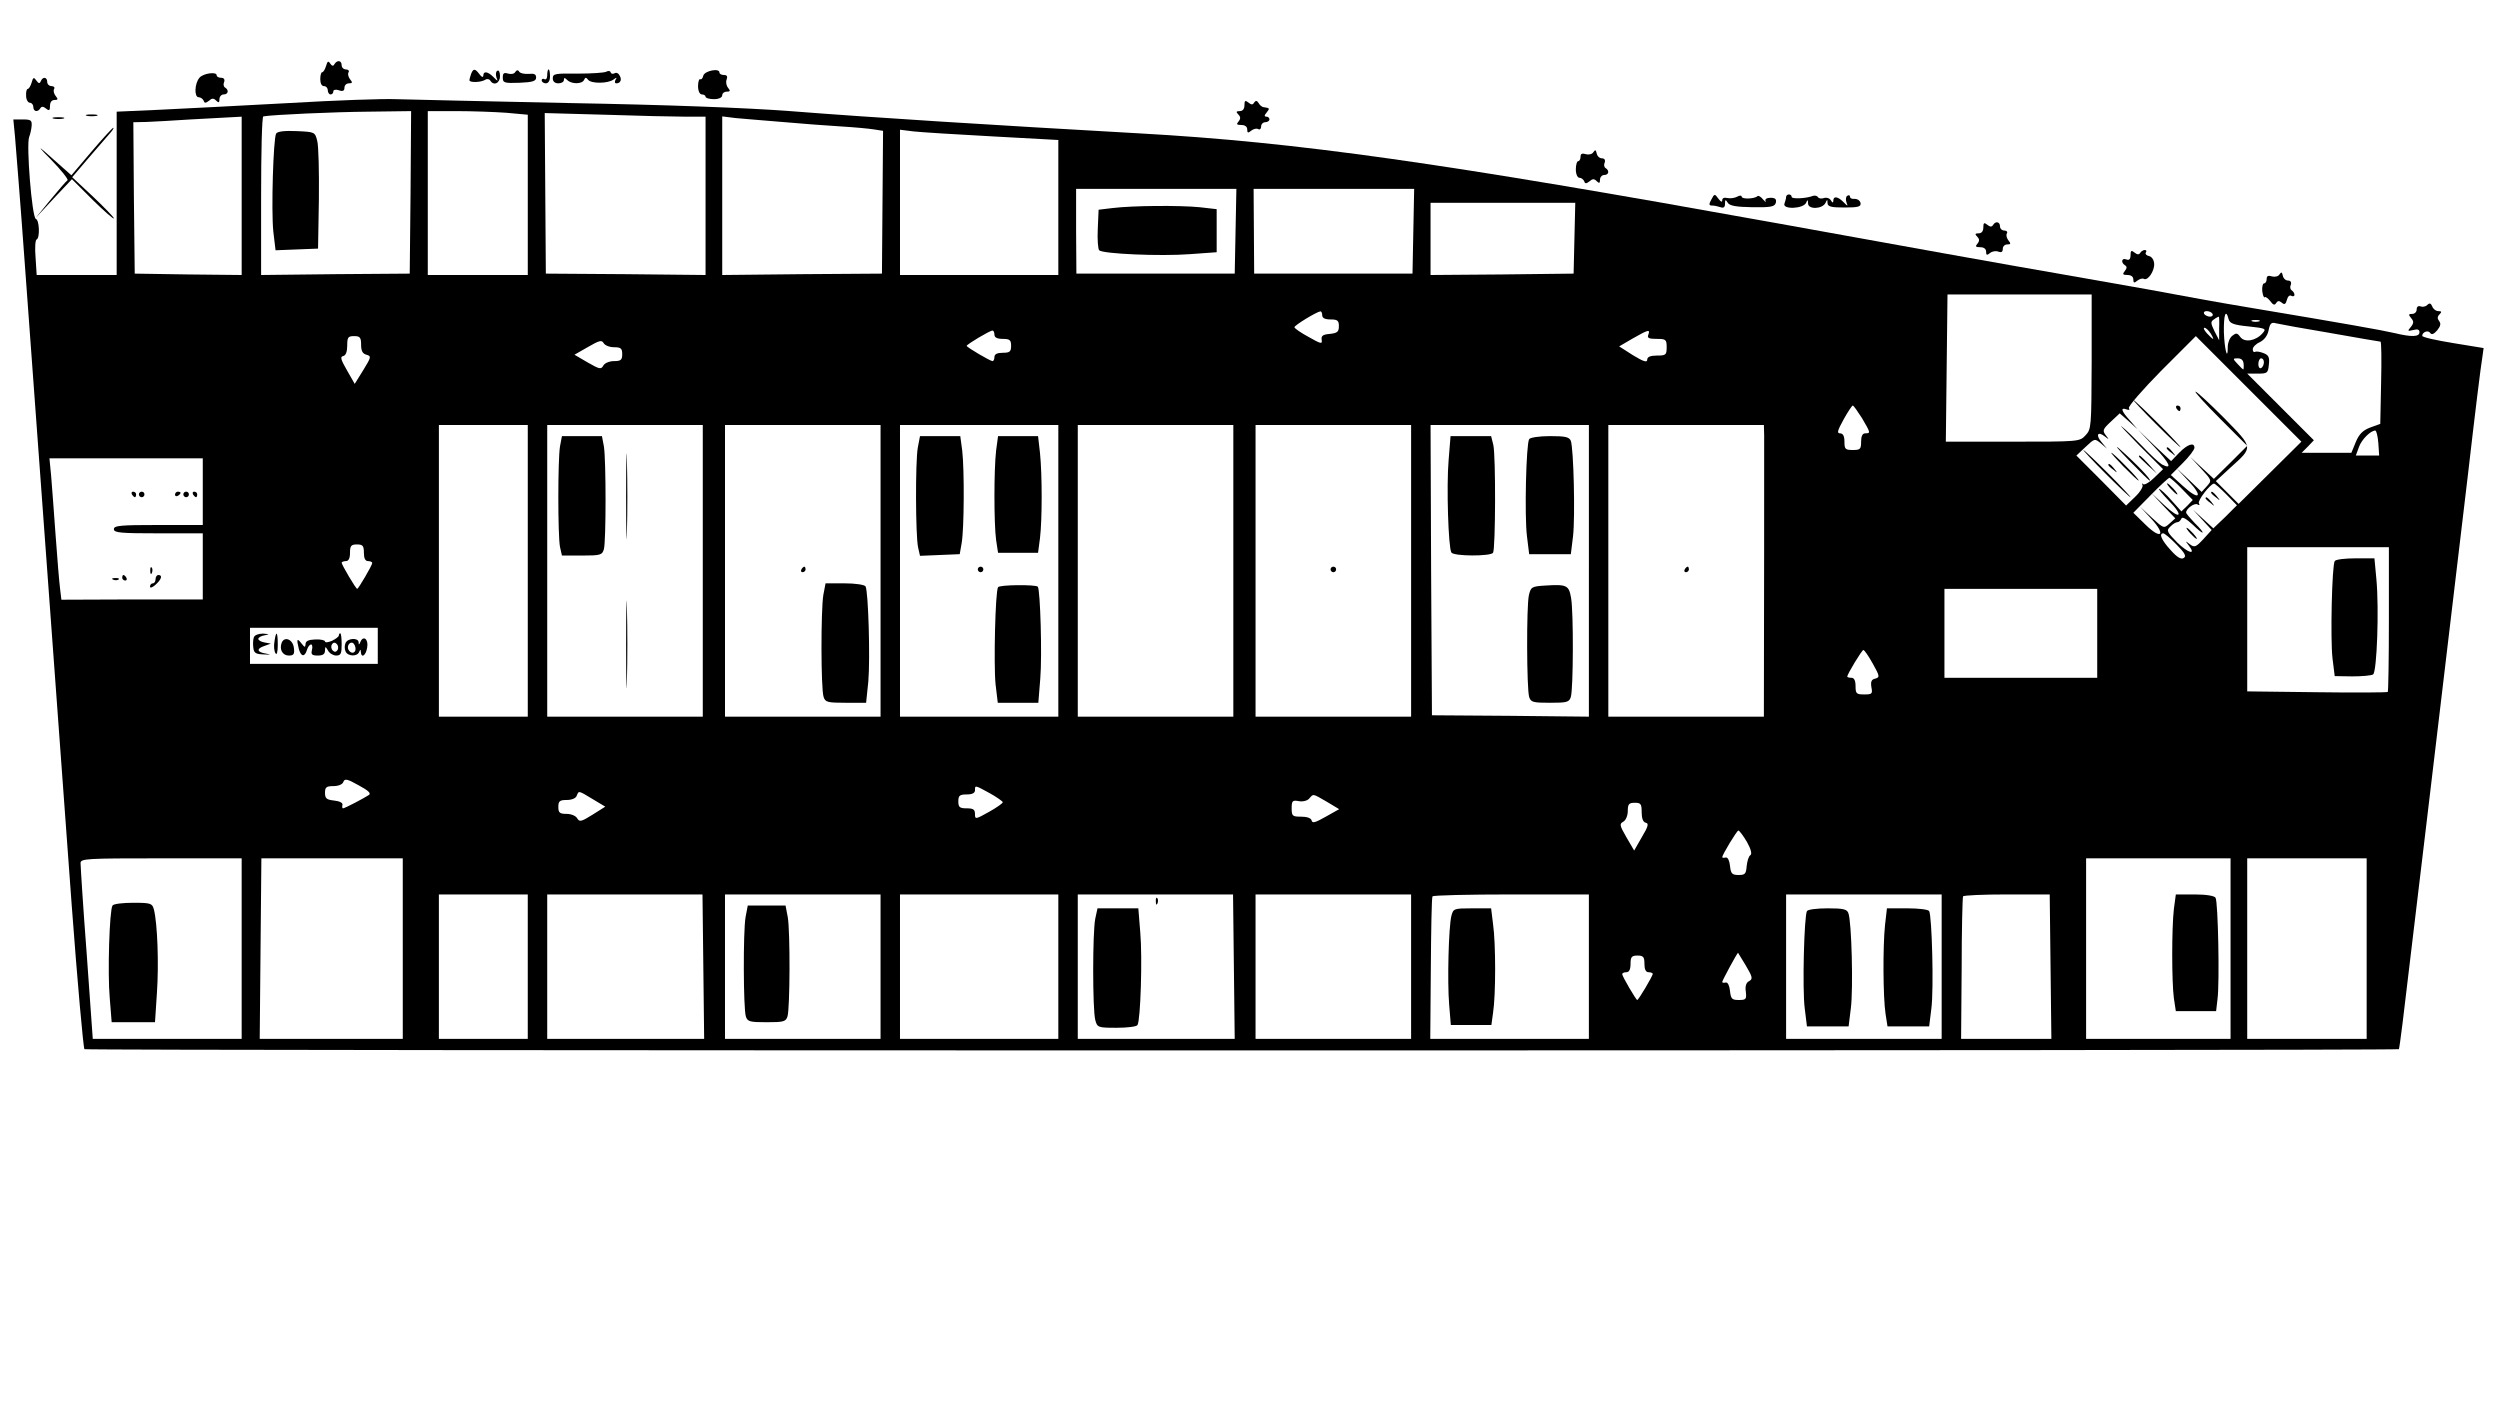 <?xml version="1.0" standalone="no"?>
<!DOCTYPE svg PUBLIC "-//W3C//DTD SVG 20010904//EN"
 "http://www.w3.org/TR/2001/REC-SVG-20010904/DTD/svg10.dtd">
<svg version="1.0" xmlns="http://www.w3.org/2000/svg"
 width="900pt" height="512pt" viewBox="0 0 900 512"
 preserveAspectRatio="xMidYMid meet">

<g transform="translate(0,512) scale(0.1,-0.1)"
fill="#000000" stroke="none">
<path d="M1174 4883 c-4 -13 -10 -23 -14 -23 -4 0 -7 -11 -7 -25 0 -15 5 -25
13 -25 8 0 14 -7 14 -15 0 -8 5 -15 10 -15 6 0 10 5 10 11 0 6 9 8 20 4 14 -5
20 -2 20 9 0 9 7 16 16 16 13 0 14 3 4 15 -6 8 -9 19 -5 25 3 5 -1 10 -9 10
-9 0 -16 7 -16 15 0 18 -16 20 -26 4 -4 -8 -9 -7 -15 2 -7 11 -10 9 -15 -8z"/>
<path d="M1696 4854 c-3 -9 -6 -19 -6 -23 0 -9 42 -8 57 2 6 4 14 3 18 -3 12
-20 35 -10 35 16 0 14 -4 23 -10 19 -5 -3 -6 -13 -3 -23 6 -16 6 -16 -11 1
-20 20 -36 22 -36 5 -1 -8 -6 -6 -14 5 -16 21 -22 21 -30 1z"/>
<path d="M1855 4861 c-3 -7 -15 -9 -26 -6 -15 5 -19 1 -19 -14 0 -19 5 -21 60
-19 48 2 60 6 60 19 0 12 -7 15 -27 13 -15 -1 -30 2 -34 8 -4 7 -9 6 -14 -1z"/>
<path d="M1970 4849 c0 -11 -4 -17 -10 -14 -5 3 -10 1 -10 -4 0 -6 7 -11 15
-11 9 0 15 9 15 25 0 14 -2 25 -5 25 -3 0 -5 -9 -5 -21z"/>
<path d="M2183 4862 c-7 -4 -53 -7 -103 -7 -81 1 -90 0 -90 -17 0 -11 7 -18
20 -18 11 0 20 5 20 12 0 9 3 9 12 0 16 -16 55 -15 61 1 4 9 7 9 14 0 11 -15
73 -14 92 1 11 8 13 8 7 -1 -4 -7 -3 -13 3 -13 15 0 21 14 11 29 -4 8 -12 11
-18 7 -6 -3 -12 -2 -14 4 -1 5 -8 6 -15 2z"/>
<path d="M2532 4848 c-2 -10 -8 -16 -11 -13 -4 2 -8 -9 -8 -25 0 -18 6 -30 14
-30 7 0 13 -4 13 -8 0 -5 14 -9 30 -9 18 0 30 6 30 14 0 7 7 13 16 13 13 0 14
3 5 14 -6 7 -9 21 -5 30 4 11 1 16 -10 16 -9 0 -16 4 -16 9 0 17 -53 6 -58
-11z"/>
<path d="M718 4840 c-18 -21 -19 -70 -3 -70 7 0 15 -6 18 -12 3 -10 7 -10 19
-1 11 10 17 10 26 1 9 -9 12 -8 12 5 0 9 7 17 15 17 17 0 20 16 5 25 -5 3 -7
12 -3 20 3 9 -1 15 -11 15 -9 0 -16 4 -16 9 0 14 -49 7 -62 -9z"/>
<path d="M114 4823 c-4 -13 -10 -23 -14 -23 -4 0 -7 -11 -6 -25 0 -14 7 -25
14 -25 6 0 12 -7 12 -15 0 -17 16 -20 25 -5 5 8 11 7 21 -1 11 -9 14 -7 14 10
0 13 6 21 16 21 13 0 14 3 4 15 -6 8 -9 19 -5 25 3 5 -1 10 -9 10 -9 0 -16 7
-16 15 0 18 -16 20 -23 3 -4 -10 -8 -9 -16 2 -9 13 -12 12 -17 -7z"/>
<path d="M1040 4749 c-168 -9 -376 -20 -463 -24 l-157 -7 0 -294 0 -294 -144
0 -144 0 -4 63 c-3 34 -1 64 4 65 12 5 10 70 -3 74 -14 5 -35 268 -24 295 4
10 8 28 9 41 1 19 -3 22 -32 22 l-34 0 6 -62 c3 -35 20 -245 36 -468 77 -1049
134 -1829 168 -2297 21 -282 42 -516 46 -520 6 -6 8327 -6 8332 0 1 1 7 43 13
92 26 212 133 1113 236 1980 24 209 47 396 51 416 l5 36 -110 18 c-61 10 -111
21 -111 26 0 14 22 22 29 10 5 -7 13 -4 25 10 12 15 14 24 7 33 -7 9 -7 16 1
24 9 9 8 12 -4 12 -9 0 -19 8 -22 17 -5 12 -10 13 -18 5 -6 -6 -17 -8 -24 -5
-8 3 -14 -1 -14 -11 0 -9 -7 -16 -16 -16 -14 0 -14 -3 -4 -15 10 -12 10 -18
-1 -32 -13 -15 -12 -16 9 -11 15 4 22 2 22 -8 0 -17 -28 -18 -90 -3 -42 10
-189 36 -500 88 -69 11 -150 26 -180 31 -111 21 -271 50 -530 95 -146 25 -598
106 -1005 180 -1220 220 -1732 293 -2305 325 -515 29 -964 57 -1255 80 -157
12 -454 23 -795 29 -300 6 -581 13 -625 14 -44 2 -217 -4 -385 -14z m438 -321
l-3 -293 -267 -2 -268 -3 0 285 c0 157 3 286 8 286 33 6 255 16 380 17 l152 2
-2 -292z m345 286 l77 -7 0 -288 0 -289 -180 0 -180 0 0 295 0 295 103 0 c57
0 138 -3 180 -6z m645 -14 l72 0 0 -285 0 -285 -287 3 -288 2 -2 289 -2 289
217 -6 c119 -4 250 -7 290 -7z m-1598 -285 l0 -285 -192 2 -193 3 -3 273 -2
272 47 1 c27 1 98 5 158 9 61 3 127 7 148 8 l37 2 0 -285z m1945 266 c66 -6
161 -13 210 -16 50 -3 104 -8 122 -11 l32 -5 -2 -257 -2 -257 -287 -2 -288 -3
0 285 0 286 48 -6 c26 -2 101 -9 167 -14z m758 -52 l237 -13 0 -243 0 -243
-285 0 -285 0 0 261 0 262 48 -6 c26 -3 154 -11 285 -18z m875 -341 l-3 -153
-285 0 -285 0 -1 153 0 152 288 0 289 0 -3 -152z m640 0 l-3 -153 -285 0 -285
0 -1 153 -1 152 289 0 289 0 -3 -152z m580 -25 l-3 -128 -257 -3 -258 -2 0
130 0 130 260 0 261 0 -3 -127z m1862 -445 c-1 -234 -1 -243 -22 -265 -21 -23
-24 -23 -262 -23 l-241 0 3 265 3 265 259 0 260 0 0 -242z m-2770 167 c0 -10
10 -15 30 -15 25 0 30 -4 30 -24 0 -21 -6 -25 -32 -28 -26 -2 -32 -7 -30 -21
3 -17 -3 -15 -47 10 -28 15 -51 31 -51 35 0 7 79 55 93 57 4 1 7 -6 7 -14z
m3205 5 c3 -5 -1 -10 -9 -10 -8 0 -18 5 -21 10 -3 6 1 10 9 10 8 0 18 -4 21
-10z m58 -19 c4 -15 18 -21 71 -26 63 -7 66 -8 51 -25 -25 -28 -65 -34 -80
-13 -11 15 -15 15 -29 4 -9 -7 -16 -25 -16 -39 0 -56 -12 -9 -14 52 -1 64 7
86 17 47z m-34 -33 l0 -43 -17 33 c-14 29 -14 34 -2 42 8 6 16 10 18 10 1 0 2
-19 1 -42z m144 25 c-7 -2 -19 -2 -25 0 -7 3 -2 5 12 5 14 0 19 -2 13 -5z
m257 -42 c96 -17 177 -31 180 -31 3 0 4 -67 2 -148 l-3 -148 -36 -13 c-26 -10
-40 -23 -52 -52 l-16 -39 -90 0 -89 0 22 22 22 23 -120 120 -120 120 38 0 c35
0 37 2 40 33 3 26 -1 34 -20 41 -13 5 -26 7 -30 4 -5 -2 -8 2 -8 10 0 7 11 19
25 25 16 8 28 23 32 43 5 25 10 30 27 25 12 -3 100 -19 196 -35z m-432 -1 c7
-11 11 -20 9 -20 -2 0 -12 9 -22 20 -10 11 -14 20 -9 20 5 0 15 -9 22 -20z
m-4378 -5 c0 -10 10 -15 30 -15 25 0 30 -4 30 -25 0 -21 -5 -25 -30 -25 -20 0
-30 -5 -30 -15 0 -8 -3 -15 -7 -15 -8 0 -93 50 -93 55 0 5 83 55 93 55 4 0 7
-7 7 -15z m2354 0 c-5 -12 2 -15 30 -15 33 0 36 -2 36 -30 0 -28 -3 -30 -35
-30 -24 0 -35 -5 -35 -15 0 -11 -13 -7 -51 16 l-50 32 48 28 c56 32 65 35 57
14z m-4634 -36 c0 -22 5 -32 19 -36 18 -5 18 -8 -11 -55 l-31 -50 -28 49 c-22
38 -25 49 -14 51 10 2 15 16 15 38 0 30 3 34 25 34 21 0 25 -5 25 -31z m6872
-461 l-113 -112 -41 41 -41 41 52 48 c84 76 84 70 -22 179 -52 52 -98 95 -103
95 -5 0 35 -44 89 -98 l97 -97 -60 -60 -60 -59 -42 39 -43 40 39 -42 c39 -42
39 -43 21 -63 l-19 -21 -45 43 -46 43 43 -46 c55 -58 40 -73 -19 -19 l-44 40
43 43 c23 23 42 48 42 55 0 21 -25 13 -55 -18 l-29 -30 -61 57 -60 58 59 -62
c57 -60 69 -86 29 -65 -10 6 -41 34 -69 64 -28 29 -62 62 -75 72 -13 11 15
-19 62 -67 l86 -86 -32 -31 c-17 -17 -35 -27 -40 -23 -4 5 -5 3 -2 -3 3 -6 -8
-25 -26 -42 l-33 -32 -89 90 -90 90 33 31 c33 31 33 31 55 13 l22 -19 -19 23
c-23 26 -14 41 11 21 17 -13 17 -13 4 4 -13 17 -11 22 18 49 l32 30 32 -28 32
-29 -27 31 c-31 34 -36 49 -12 40 9 -3 12 -2 8 5 -3 6 49 66 117 135 l124 124
190 -190 190 -190 -113 -112z m-5962 452 c25 0 30 -4 30 -25 0 -21 -5 -25 -30
-25 -16 0 -33 -7 -38 -16 -8 -15 -14 -13 -56 11 l-48 28 49 28 c40 23 49 26
56 14 4 -8 21 -15 37 -15z m5867 -60 c1 -11 0 -20 -1 -20 -2 0 -11 9 -21 20
-18 19 -17 20 1 20 13 0 20 -7 21 -20z m73 6 c0 -8 -4 -18 -10 -21 -5 -3 -10
3 -10 14 0 12 5 21 10 21 6 0 10 -6 10 -14z m-1447 -201 c31 -53 32 -55 12
-55 -10 0 -15 -10 -15 -30 0 -27 -3 -30 -30 -30 -27 0 -30 3 -30 30 0 20 -5
30 -16 30 -12 0 -9 10 13 50 15 27 30 50 33 50 3 0 17 -20 33 -45z m-4803
-550 l0 -525 -160 0 -160 0 0 525 0 525 160 0 160 0 0 -525z m630 0 l0 -525
-280 0 -280 0 0 525 0 525 280 0 280 0 0 -525z m640 0 l0 -525 -280 0 -280 0
0 525 0 525 280 0 280 0 0 -525z m640 0 l0 -525 -285 0 -285 0 0 525 0 525
285 0 285 0 0 -525z m630 0 l0 -525 -280 0 -280 0 0 525 0 525 280 0 280 0 0
-525z m640 0 l0 -525 -280 0 -280 0 0 525 0 525 280 0 280 0 0 -525z m640 0
l0 -525 -282 3 -283 2 -3 523 -2 522 285 0 285 0 0 -525z m631 488 c0 -29 0
-766 -1 -980 l0 -33 -280 0 -280 0 0 525 0 525 280 0 280 0 1 -37z m2211 -28
l3 -45 -42 0 -42 0 11 30 c9 27 42 60 59 60 4 0 9 -20 11 -45z m-7832 -175 l0
-120 -160 0 c-136 0 -160 -2 -160 -15 0 -13 24 -15 160 -15 l160 0 0 -119 0
-119 -254 0 -255 -1 -5 42 c-3 23 -10 110 -16 192 -6 83 -13 178 -16 213 l-6
62 276 0 276 0 0 -120z m7125 10 l39 -40 -20 -21 -21 -20 -36 40 c-20 23 -40
41 -44 41 -4 0 12 -19 35 -43 56 -57 41 -70 -17 -15 l-46 43 43 -46 43 -45
-21 -19 c-20 -18 -21 -18 -63 21 l-42 39 39 -42 c55 -59 37 -78 -20 -22 l-44
43 62 63 c34 35 65 63 68 63 3 0 24 -18 45 -40z m159 -19 l39 -40 -42 -42 -43
-41 -36 33 -37 34 34 -37 33 -36 -30 -33 c-27 -29 -32 -31 -49 -18 -17 13 -17
13 -4 -4 29 -37 -1 -29 -41 10 -37 38 -40 43 -25 57 8 9 20 16 25 16 6 0 12 6
15 13 3 8 17 0 41 -22 43 -42 49 -35 6 7 -16 17 -30 33 -30 37 0 14 31 36 41
29 7 -4 9 -3 5 4 -6 9 40 69 54 71 3 1 23 -17 44 -38z m-179 -181 c31 -31 37
-43 26 -49 -9 -6 -24 3 -47 29 -33 36 -43 60 -26 60 4 0 26 -18 47 -40z
m-6525 -30 c0 -20 5 -30 15 -30 8 0 15 -3 15 -7 0 -8 -50 -93 -54 -93 -5 0
-56 87 -56 94 0 3 7 6 15 6 10 0 15 10 15 30 0 25 4 30 25 30 21 0 25 -5 25
-30z m7290 -239 c0 -142 -2 -260 -4 -262 -2 -2 -117 -3 -255 -1 l-251 3 0 259
0 260 255 0 255 0 0 -259z m-1050 -51 l0 -160 -275 0 -275 0 0 160 0 160 275
0 275 0 0 -160z m-6190 -45 l0 -65 -230 0 -230 0 0 65 0 65 230 0 230 0 0 -65z
m5382 -64 c25 -45 26 -49 9 -54 -14 -3 -17 -11 -14 -31 5 -24 2 -26 -26 -26
-28 0 -31 3 -31 30 0 20 -5 30 -15 30 -8 0 -15 2 -15 4 0 9 53 96 58 96 4 0
19 -22 34 -49z m-5414 -473 c-20 -13 -87 -48 -93 -48 -3 0 -4 6 -2 13 1 7 -11
13 -30 15 -27 3 -33 7 -33 28 0 20 5 24 30 24 18 0 33 6 36 15 5 13 14 11 55
-12 35 -19 46 -29 37 -35z m2236 6 c25 -14 46 -29 46 -32 0 -4 -23 -20 -50
-35 -48 -27 -50 -27 -50 -8 0 17 -6 21 -30 21 -25 0 -30 4 -30 25 0 21 5 25
30 25 20 0 30 5 30 15 0 19 -1 19 54 -11z m-1430 -21 l45 -27 -46 -29 c-40
-25 -47 -27 -55 -13 -5 9 -22 16 -38 16 -25 0 -30 4 -30 25 0 21 5 25 30 25
18 0 33 6 36 15 8 19 5 20 58 -12z m2642 -9 l45 -27 -48 -27 c-37 -21 -49 -25
-51 -14 -2 9 -17 14 -38 14 -31 0 -34 2 -34 30 0 27 3 30 25 26 14 -3 31 1 38
9 16 18 11 19 63 -11z m1134 -38 c0 -22 5 -36 15 -38 11 -2 9 -13 -14 -51
l-28 -49 -28 48 c-24 42 -26 48 -11 56 9 5 16 22 16 38 0 25 4 30 25 30 22 0
25 -4 25 -34z m379 -107 c15 -27 19 -44 12 -48 -6 -4 -11 -21 -13 -39 -2 -28
-6 -32 -29 -32 -24 0 -28 5 -31 33 -2 19 -8 31 -15 30 -7 -2 -13 -1 -13 1 0 9
53 96 58 96 4 0 18 -19 31 -41z m-5419 -384 l0 -325 -268 0 -268 0 -22 308
c-13 169 -22 315 -22 325 0 16 21 17 290 17 l290 0 0 -325z m580 0 l0 -325
-257 0 -258 0 3 325 3 325 254 0 255 0 0 -325z m6580 0 l0 -325 -260 0 -260 0
0 325 0 325 260 0 260 0 0 -325z m490 0 l0 -325 -215 0 -215 0 0 325 0 325
215 0 215 0 0 -325z m-6620 -65 l0 -260 -160 0 -160 0 0 260 0 260 160 0 160
0 0 -260z m632 0 l3 -260 -282 0 -283 0 0 260 0 260 280 0 279 0 3 -260z m638
0 l0 -260 -280 0 -280 0 0 260 0 260 280 0 280 0 0 -260z m640 0 l0 -260 -285
0 -285 0 0 260 0 260 285 0 285 0 0 -260z m632 0 l3 -260 -282 0 -283 0 0 260
0 260 280 0 279 0 3 -260z m638 0 l0 -260 -280 0 -280 0 0 260 0 260 280 0
280 0 0 -260z m640 0 l0 -260 -285 0 -286 0 2 253 c1 138 3 255 6 260 2 4 130
7 284 7 l279 0 0 -260z m1270 0 l0 -260 -280 0 -280 0 0 260 0 260 280 0 280
0 0 -260z m392 0 l3 -260 -162 0 -163 0 2 253 c0 138 3 255 5 260 2 4 74 7
158 7 l154 0 3 -260z m-1097 4 c24 -41 26 -48 12 -56 -11 -5 -15 -19 -12 -38
3 -27 1 -30 -25 -30 -25 0 -29 4 -32 33 -2 19 -8 31 -15 30 -7 -2 -13 -1 -13
2 0 5 54 105 57 105 0 0 13 -21 28 -46z m-365 6 c0 -20 5 -30 15 -30 8 0 15
-3 15 -6 0 -7 -51 -94 -56 -94 -4 0 -54 85 -54 93 0 4 7 7 15 7 10 0 15 10 15
30 0 25 4 30 25 30 21 0 25 -5 25 -30z"/>
<path d="M994 4639 c-10 -18 -18 -276 -10 -353 l8 -67 76 3 77 3 3 178 c1 97
-1 192 -6 210 -8 32 -9 32 -74 35 -43 2 -69 -1 -74 -9z"/>
<path d="M4005 4371 l-50 -6 -3 -69 c-2 -38 1 -73 5 -77 13 -13 220 -22 326
-14 l97 7 0 78 0 77 -61 7 c-71 7 -241 6 -314 -3z"/>
<path d="M7760 3595 c47 -47 87 -85 90 -85 2 0 -33 38 -80 85 -47 47 -87 85
-90 85 -2 0 33 -38 80 -85z"/>
<path d="M7835 3650 c3 -5 8 -10 11 -10 2 0 4 5 4 10 0 6 -5 10 -11 10 -5 0
-7 -4 -4 -10z"/>
<path d="M7665 3462 c38 -39 71 -72 74 -72 10 0 -53 65 -110 115 -19 16 -3 -3
36 -43z"/>
<path d="M7800 3506 c0 -2 8 -10 18 -17 15 -13 16 -12 3 4 -13 16 -21 21 -21
13z"/>
<path d="M7580 3415 c47 -47 87 -85 90 -85 2 0 -33 38 -80 85 -47 47 -87 85
-90 85 -2 0 33 -38 80 -85z"/>
<path d="M7645 3440 c27 -27 51 -50 54 -50 3 0 -17 23 -44 50 -27 28 -51 50
-54 50 -3 0 17 -22 44 -50z"/>
<path d="M7700 3477 c0 -2 15 -16 33 -33 l32 -29 -29 33 c-28 30 -36 37 -36
29z"/>
<path d="M7590 3446 c0 -2 8 -10 18 -17 15 -13 16 -12 3 4 -13 16 -21 21 -21
13z"/>
<path d="M2254 3335 c0 -137 2 -195 3 -128 2 67 2 179 0 250 -1 70 -3 16 -3
-122z"/>
<path d="M2016 3513 c-8 -49 -8 -321 0 -362 l7 -31 72 0 c67 0 73 2 79 23 8
29 8 321 0 370 l-7 37 -72 0 -72 0 -7 -37z"/>
<path d="M2254 2800 c0 -140 2 -198 3 -127 2 70 2 184 0 255 -1 70 -3 12 -3
-128z"/>
<path d="M2885 3070 c-3 -5 -1 -10 4 -10 6 0 11 5 11 10 0 6 -2 10 -4 10 -3 0
-8 -4 -11 -10z"/>
<path d="M2964 2978 c-9 -53 -9 -338 1 -367 6 -19 14 -21 80 -21 l73 0 8 77
c7 84 0 324 -10 342 -4 6 -37 11 -76 11 l-68 0 -8 -42z"/>
<path d="M3304 3508 c-9 -52 -8 -316 1 -358 l7 -31 71 3 72 3 7 40 c9 51 10
263 2 333 l-7 52 -73 0 -72 0 -8 -42z"/>
<path d="M3586 3498 c-8 -69 -8 -262 0 -322 l7 -46 72 0 72 0 7 53 c8 68 8
227 0 306 l-7 61 -72 0 -72 0 -7 -52z"/>
<path d="M3520 3070 c0 -5 5 -10 10 -10 6 0 10 5 10 10 0 6 -4 10 -10 10 -5 0
-10 -4 -10 -10z"/>
<path d="M3593 3006 c-10 -15 -16 -280 -9 -349 l8 -67 73 0 73 0 7 87 c7 83 0
321 -9 331 -9 8 -138 7 -143 -2z"/>
<path d="M4790 3070 c0 -5 5 -10 10 -10 6 0 10 5 10 10 0 6 -4 10 -10 10 -5 0
-10 -4 -10 -10z"/>
<path d="M5215 3463 c-8 -93 -1 -315 10 -332 8 -14 142 -14 150 -1 9 15 10
348 1 388 l-8 32 -73 0 -73 0 -7 -87z"/>
<path d="M5505 3539 c-11 -17 -17 -278 -8 -349 l8 -65 75 0 75 0 8 65 c8 72 2
315 -8 343 -6 14 -20 17 -75 17 -38 0 -72 -5 -75 -11z"/>
<path d="M5563 3012 c-49 -3 -52 -5 -59 -35 -9 -39 -8 -337 1 -366 6 -19 14
-21 75 -21 61 0 69 2 75 21 9 29 10 303 1 356 -8 46 -15 50 -93 45z"/>
<path d="M6065 3070 c-3 -5 -1 -10 4 -10 6 0 11 5 11 10 0 6 -2 10 -4 10 -3 0
-8 -4 -11 -10z"/>
<path d="M475 3340 c3 -5 8 -10 11 -10 2 0 4 5 4 10 0 6 -5 10 -11 10 -5 0 -7
-4 -4 -10z"/>
<path d="M500 3340 c0 -5 5 -10 10 -10 6 0 10 5 10 10 0 6 -4 10 -10 10 -5 0
-10 -4 -10 -10z"/>
<path d="M630 3339 c0 -5 5 -7 10 -4 6 3 10 8 10 11 0 2 -4 4 -10 4 -5 0 -10
-5 -10 -11z"/>
<path d="M660 3340 c0 -5 5 -10 10 -10 6 0 10 5 10 10 0 6 -4 10 -10 10 -5 0
-10 -4 -10 -10z"/>
<path d="M695 3340 c3 -5 8 -10 11 -10 2 0 4 5 4 10 0 6 -5 10 -11 10 -5 0 -7
-4 -4 -10z"/>
<path d="M541 3064 c0 -11 3 -14 6 -6 3 7 2 16 -1 19 -3 4 -6 -2 -5 -13z"/>
<path d="M440 3040 c0 -5 5 -10 11 -10 5 0 7 5 4 10 -3 6 -8 10 -11 10 -2 0
-4 -4 -4 -10z"/>
<path d="M560 3035 c0 -8 -4 -15 -10 -15 -5 0 -10 -5 -10 -12 0 -6 9 -3 20 7
22 20 26 35 10 35 -5 0 -10 -7 -10 -15z"/>
<path d="M408 3033 c7 -3 16 -2 19 1 4 3 -2 6 -13 5 -11 0 -14 -3 -6 -6z"/>
<path d="M7815 3360 c10 -11 20 -20 23 -20 3 0 -3 9 -13 20 -10 11 -20 20 -23
20 -3 0 3 -9 13 -20z"/>
<path d="M7960 3346 c0 -2 8 -10 18 -17 15 -13 16 -12 3 4 -13 16 -21 21 -21
13z"/>
<path d="M7940 3326 c0 -2 8 -10 18 -17 15 -13 16 -12 3 4 -13 16 -21 21 -21
13z"/>
<path d="M7885 3200 c10 -11 20 -20 23 -20 3 0 -3 9 -13 20 -10 11 -20 20 -23
20 -3 0 3 -9 13 -20z"/>
<path d="M8405 3100 c-10 -16 -16 -280 -8 -350 l8 -64 63 -1 c35 0 69 3 75 7
14 8 22 238 12 343 l-7 75 -68 0 c-38 0 -72 -4 -75 -10z"/>
<path d="M914 2826 c-3 -8 -4 -25 -2 -38 2 -19 9 -23 38 -24 26 -1 28 -1 8 3
-34 5 -36 18 -5 28 l22 8 -22 4 c-13 2 -23 8 -23 13 0 5 10 11 23 13 19 4 18
4 -6 6 -16 0 -30 -5 -33 -13z"/>
<path d="M988 2810 c-3 -16 -1 -35 4 -42 4 -8 8 4 8 30 0 49 -6 55 -12 12z"/>
<path d="M1220 2833 c0 -5 -11 -13 -25 -20 -14 -6 -25 -7 -25 -2 0 4 -16 8
-35 7 -25 -1 -35 -6 -35 -17 -1 -13 -3 -12 -15 3 -16 21 -18 15 -9 -21 8 -28
21 -29 29 -3 3 11 10 20 15 20 4 0 6 -9 3 -20 -4 -16 0 -20 21 -20 18 0 26 5
26 18 1 16 1 16 11 0 5 -10 19 -18 29 -18 17 0 20 7 20 40 0 22 -2 40 -5 40
-3 0 -5 -3 -5 -7z m-5 -53 c-5 -8 -11 -8 -17 -2 -6 6 -7 16 -3 22 5 8 11 8 17
2 6 -6 7 -16 3 -22z"/>
<path d="M1014 2806 c-9 -24 3 -46 26 -46 17 0 21 5 18 27 -3 31 -34 44 -44
19z"/>
<path d="M1244 2805 c-4 -8 -4 -22 0 -30 7 -18 42 -20 49 -2 4 10 6 10 6 0 2
-25 19 -12 23 17 5 30 -15 44 -25 18 -4 -10 -6 -10 -6 0 -1 17 -40 15 -47 -3z
m36 -21 c0 -16 -16 -19 -25 -4 -8 13 4 32 16 25 5 -4 9 -13 9 -21z"/>
<path d="M405 1860 c-11 -17 -18 -243 -10 -332 l7 -88 78 0 78 0 7 107 c7 101
2 248 -11 299 -6 22 -11 24 -74 24 -38 0 -72 -4 -75 -10z"/>
<path d="M7826 1848 c-8 -69 -8 -262 0 -322 l7 -46 72 0 73 0 5 43 c8 60 2
351 -7 365 -4 7 -33 12 -75 12 l-68 0 -7 -52z"/>
<path d="M2684 1818 c-9 -52 -8 -328 1 -357 6 -19 14 -21 75 -21 61 0 69 2 75
21 9 29 10 305 1 357 l-8 42 -68 0 -68 0 -8 -42z"/>
<path d="M4161 1874 c0 -11 3 -14 6 -6 3 7 2 16 -1 19 -3 4 -6 -2 -5 -13z"/>
<path d="M3943 1813 c-10 -48 -10 -328 0 -365 7 -27 10 -28 77 -28 38 0 72 4
75 10 11 17 18 243 10 333 l-7 87 -73 0 -74 0 -8 -37z"/>
<path d="M5225 1823 c-10 -41 -15 -237 -8 -320 l6 -73 73 0 73 0 6 44 c10 63
10 250 0 319 l-7 57 -68 0 c-66 0 -68 -1 -75 -27z"/>
<path d="M6505 1840 c-10 -17 -17 -281 -8 -350 l8 -65 75 0 75 0 8 65 c9 69 3
314 -9 343 -5 14 -19 17 -74 17 -38 0 -72 -4 -75 -10z"/>
<path d="M6786 1789 c-8 -78 -7 -260 2 -319 l7 -45 75 0 75 0 8 65 c9 69 2
333 -8 350 -3 6 -39 10 -79 10 l-73 0 -7 -61z"/>
<path d="M4480 4741 c0 -13 -6 -21 -17 -21 -13 0 -14 -3 -5 -12 8 -8 9 -15 1
-25 -9 -10 -7 -13 10 -13 13 0 21 -6 21 -16 0 -13 3 -14 15 -4 8 6 19 9 25 5
5 -3 10 1 10 9 0 9 7 16 15 16 8 0 15 5 15 10 0 6 -5 10 -11 10 -8 0 -8 5 1
15 12 15 11 16 -10 19 -6 0 -15 7 -19 15 -6 9 -10 10 -16 2 -5 -9 -10 -9 -21
0 -11 9 -14 7 -14 -10z"/>
<path d="M313 4703 c9 -2 25 -2 35 0 9 3 1 5 -18 5 -19 0 -27 -2 -17 -5z"/>
<path d="M193 4693 c9 -2 25 -2 35 0 9 3 1 5 -18 5 -19 0 -27 -2 -17 -5z"/>
<path d="M330 4575 l-73 -86 -26 23 c-14 12 -46 41 -71 63 -25 22 -15 9 23
-29 37 -38 64 -72 60 -75 -5 -3 -32 -35 -62 -71 l-53 -65 65 70 66 70 75 -75
c42 -41 76 -71 76 -66 0 4 -34 39 -75 78 l-75 70 57 67 c31 36 66 76 77 89 11
12 17 22 14 22 -3 0 -38 -38 -78 -85z"/>
<path d="M5736 4572 c-4 -7 -16 -10 -27 -7 -13 4 -19 2 -19 -9 0 -9 -4 -16 -8
-16 -5 0 -9 -13 -9 -30 0 -17 6 -30 13 -30 7 0 14 -6 17 -12 3 -10 7 -10 19
-1 11 10 17 10 26 1 9 -9 12 -8 12 5 0 9 7 17 15 17 17 0 20 16 5 25 -5 3 -7
12 -3 20 3 9 -1 15 -10 15 -9 0 -17 8 -19 18 -3 13 -5 14 -12 4z"/>
<path d="M6161 4402 c-10 -18 -9 -22 3 -22 8 0 21 -3 30 -6 11 -4 16 0 16 12
0 16 2 17 10 4 7 -11 30 -15 89 -16 67 -1 80 2 84 16 3 13 -2 18 -19 18 -14 0
-21 -5 -18 -12 3 -6 -1 -3 -9 6 -8 10 -17 15 -20 12 -9 -10 -57 -12 -57 -2 0
5 -7 5 -16 0 -9 -5 -25 -7 -35 -5 -12 3 -19 0 -19 -8 0 -8 -5 -6 -14 6 -13 18
-14 18 -25 -3z"/>
<path d="M6430 4411 c0 -5 -3 -16 -6 -24 -8 -22 68 -19 78 3 5 12 7 12 7 -3 1
-22 52 -20 63 3 6 13 7 13 7 -1 1 -13 13 -16 61 -16 50 0 60 3 58 16 -2 9 -11
15 -21 15 -9 -1 -17 2 -17 8 0 5 -4 7 -10 3 -5 -3 -6 -13 -3 -23 6 -16 6 -16
-11 1 -20 20 -36 22 -36 5 0 -9 -3 -9 -9 1 -5 8 -16 11 -25 8 -8 -3 -18 -2
-21 3 -3 5 -11 7 -18 5 -25 -10 -77 -12 -77 -4 0 5 -4 9 -10 9 -5 0 -10 -4
-10 -9z"/>
<path d="M7140 4301 c0 -13 -6 -21 -17 -21 -13 0 -14 -3 -5 -12 8 -8 9 -15 1
-25 -9 -10 -7 -13 10 -13 13 0 21 -6 21 -16 0 -13 3 -14 14 -5 7 6 21 9 30 5
11 -4 16 -1 16 10 0 9 7 16 16 16 13 0 14 3 4 15 -6 8 -9 19 -5 25 3 5 -1 10
-9 10 -9 0 -16 7 -16 15 0 17 -16 20 -25 5 -5 -8 -11 -7 -21 1 -11 9 -14 7
-14 -10z"/>
<path d="M7670 4202 c0 -15 -5 -20 -15 -16 -17 7 -21 -11 -5 -21 8 -5 7 -11
-1 -21 -9 -11 -7 -14 10 -14 13 0 21 -6 21 -16 0 -13 3 -14 15 -4 8 6 18 9 23
6 14 -8 39 29 37 55 -1 14 -9 25 -18 27 -10 2 -15 8 -12 13 4 5 2 9 -4 9 -5 0
-13 -5 -16 -10 -5 -8 -11 -7 -21 1 -11 9 -14 7 -14 -9z"/>
<path d="M8206 4132 c-4 -7 -16 -10 -27 -7 -13 4 -19 2 -19 -9 0 -9 -4 -16 -9
-16 -5 0 -8 -12 -7 -27 2 -16 6 -26 9 -23 3 3 12 -4 20 -14 10 -14 16 -16 21
-7 6 9 11 9 21 1 9 -8 14 -5 18 11 3 12 10 18 16 14 6 -3 11 -2 11 4 0 5 -4
12 -10 16 -5 3 -7 12 -3 20 3 9 -1 15 -10 15 -9 0 -17 8 -19 18 -3 13 -5 14
-12 4z"/>
</g>
</svg>
